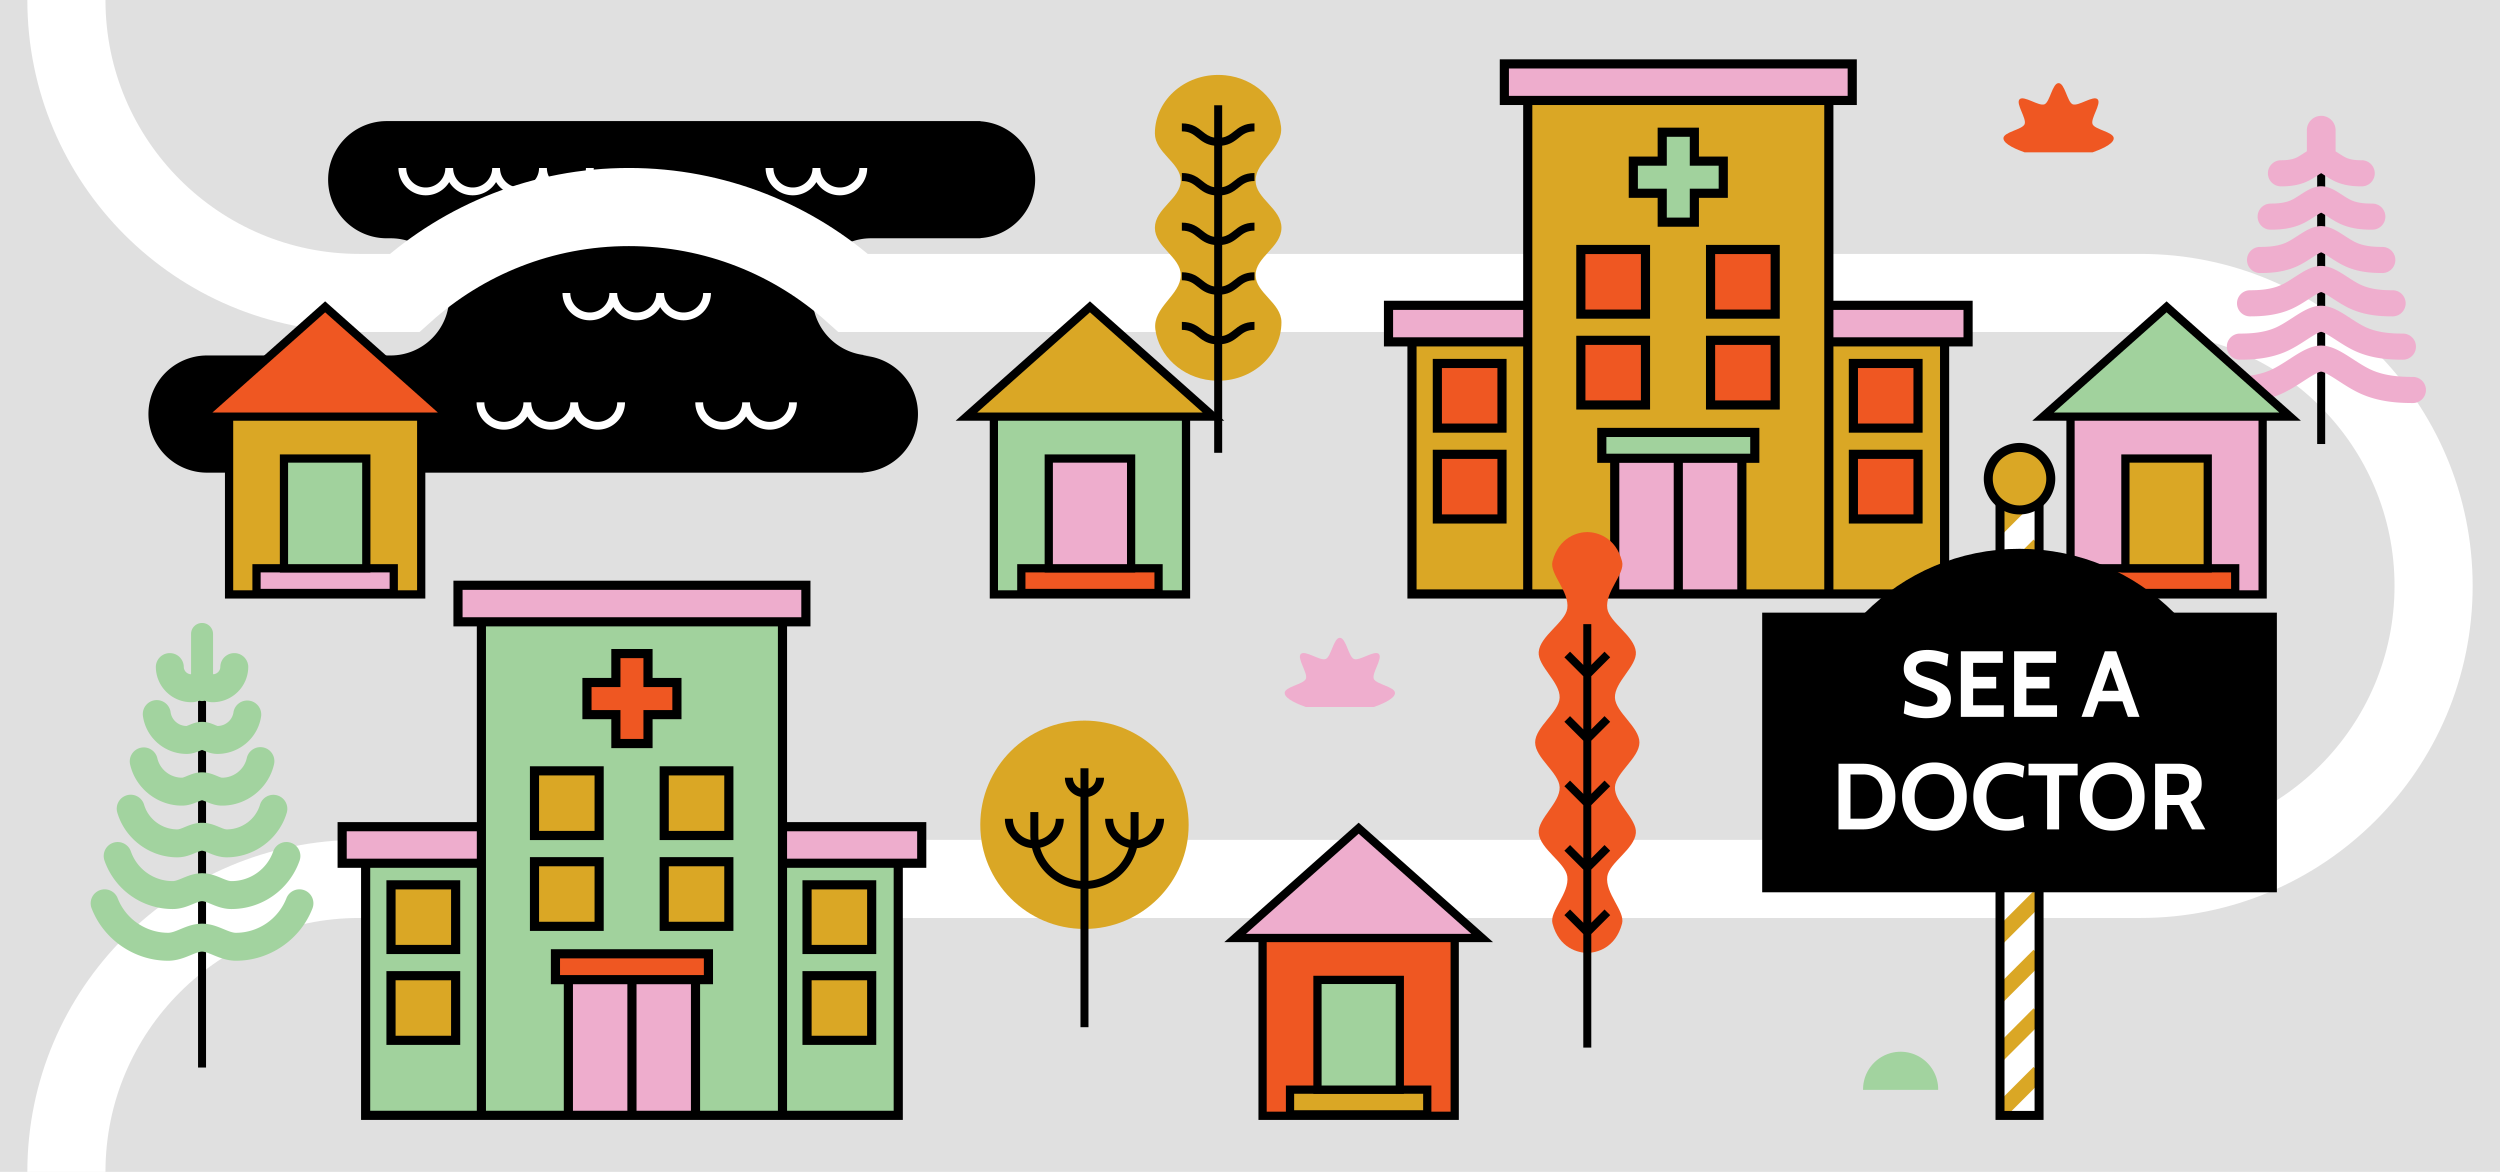 <svg xmlns="http://www.w3.org/2000/svg" width="320" height="150" viewBox="0 0 320 150">
    <g fill="none" fill-rule="evenodd">
        <path fill="#E0E0E0" d="M0 150h320V0H0z"/>
        <path fill="#000" d="M132.5 23c0-3.973-3.092-7.216-7-7.475V15.5h-76a7.5 7.5 0 0 0 0 15h76v-.025c3.908-.259 7-3.502 7-7.475M117.5 53c0-3.973-3.092-7.216-7-7.475V45.5h-84a7.5 7.5 0 0 0 0 15h84v-.025c3.908-.259 7-3.502 7-7.475M104 38a7.5 7.5 0 0 1 7.5-7.5H50a7.5 7.5 0 0 1 7.5 7.5 7.5 7.5 0 0 1-7.5 7.5h61.5A7.5 7.5 0 0 1 104 38"/>
        <path stroke="#FFF" d="M57.5 21.5a3 3 0 1 1-6 0M63.5 21.5a3 3 0 1 1-6 0M69.5 21.5a3 3 0 1 1-6 0M75.5 21.5a3 3 0 1 1-6 0M104.5 21.5a3 3 0 1 1-6 0M110.5 21.5a3 3 0 1 1-6 0M78.5 37.5a3 3 0 1 1-6 0M84.5 37.5a3 3 0 1 1-6 0M90.5 37.5a3 3 0 1 1-6 0M67.5 51.5a3 3 0 1 1-6 0M73.5 51.5a3 3 0 1 1-6 0M79.5 51.5a3 3 0 1 1-6 0M95.5 51.5a3 3 0 1 1-6 0M101.5 51.5a3 3 0 1 1-6 0"/>
        <path stroke="#FFF" stroke-width="10" d="M8.5 150c0-20.71 16.79-37.5 37.5-37.5h228c20.71 0 37.5-16.79 37.5-37.5S294.71 37.5 274 37.5H109.215c-7.613-6.837-17.676-11-28.715-11-11.038 0-21.101 4.163-28.715 11H46C25.29 37.5 8.5 20.71 8.5 0"/>
        <path fill="#000" d="M296.598 56.835h1.024v-37.5h-1.024z"/>
        <path fill="#EFAECE" d="M291.924 23.855c.939 0 2.173-.072 3.38-.625.499-.23.936-.512 1.322-.762.143-.093.334-.218.484-.305.15.087.34.212.484.305.386.25.824.532 1.32.762 1.21.553 2.443.625 3.383.625a1.671 1.671 0 0 0 0-3.343c-.6 0-1.368-.037-1.988-.322-.277-.127-.592-.33-.897-.527a17.455 17.455 0 0 0-.454-.288v-2.707a1.84 1.84 0 1 0-3.681 0v2.698c-.16.096-.314.197-.47.297-.303.197-.62.4-.896.527-.62.285-1.388.322-1.987.322a1.672 1.672 0 0 0 0 3.343"/>
        <path fill="#EFAECE" d="M290.605 29.401c1.135 0 2.623-.084 4.063-.746.597-.274 1.132-.62 1.604-.925.256-.167.619-.402.838-.509.219.107.582.342.839.51.47.304 1.006.65 1.602.924 1.44.662 2.929.746 4.064.746a1.672 1.672 0 1 0 0-3.343c-.795 0-1.817-.05-2.67-.44-.376-.174-.783-.438-1.178-.694-.822-.532-1.672-1.083-2.657-1.083-.985 0-1.835.551-2.657 1.083-.394.256-.803.52-1.18.693-.851.391-1.873.441-2.668.441a1.672 1.672 0 0 0 0 3.343"/>
        <path fill="#EFAECE" d="M289.286 34.949c1.33 0 3.073-.1 4.746-.867.695-.318 1.327-.728 1.885-1.09.376-.243.929-.601 1.193-.696.264.095.817.453 1.193.696.558.362 1.19.772 1.884 1.09 1.674.768 3.416.867 4.747.867a1.671 1.671 0 0 0 0-3.343c-.991 0-2.267-.064-3.353-.562-.474-.218-.975-.542-1.46-.857-.991-.641-1.926-1.248-3.011-1.248-1.085 0-2.021.607-3.011 1.248-.485.315-.986.639-1.461.857-1.085.498-2.361.562-3.352.562a1.671 1.671 0 0 0 0 3.343"/>
        <path fill="#EFAECE" d="M287.967 40.496c1.526 0 3.523-.112 5.43-.987.792-.364 1.522-.837 2.165-1.254.5-.323 1.246-.807 1.548-.872.301.065 1.048.549 1.547.872.643.417 1.373.89 2.166 1.254 1.906.875 3.903.987 5.43.987a1.671 1.671 0 0 0 0-3.343c-1.187 0-2.718-.077-4.035-.682-.573-.263-1.168-.648-1.743-1.021-1.122-.727-2.18-1.413-3.365-1.413s-2.244.686-3.366 1.413c-.575.373-1.17.758-1.742 1.02-1.318.606-2.849.683-4.035.683a1.672 1.672 0 0 0 0 3.343"/>
        <path fill="#EFAECE" d="M286.648 46.042c1.723 0 3.974-.125 6.112-1.107.892-.409 1.719-.945 2.449-1.418.626-.406 1.57-1.018 1.896-1.04.335.023 1.28.635 1.907 1.04.729.473 1.556 1.01 2.448 1.418 2.139.982 4.39 1.107 6.112 1.107a1.67 1.67 0 1 0 0-3.343c-1.382 0-3.168-.09-4.718-.801-.671-.309-1.36-.755-2.024-1.186-1.253-.812-2.436-1.579-3.72-1.579-1.284 0-2.467.767-3.72 1.58-.665.43-1.353.877-2.024 1.184-1.551.712-3.336.803-4.718.803a1.672 1.672 0 0 0 0 3.342"/>
        <path fill="#EFAECE" d="M308.89 48.247c-1.578 0-3.618-.105-5.4-.923-.77-.353-1.55-.86-2.307-1.349-1.383-.897-2.69-1.744-4.074-1.744-1.383 0-2.69.847-4.073 1.744-.756.49-1.537.996-2.307 1.35-1.783.817-3.822.922-5.4.922a1.671 1.671 0 0 0 0 3.343c1.917 0 4.423-.14 6.794-1.228.99-.454 1.915-1.053 2.73-1.582.742-.48 1.861-1.206 2.256-1.206.396 0 1.515.726 2.256 1.206.816.53 1.74 1.128 2.731 1.582 2.371 1.088 4.876 1.228 6.794 1.228a1.672 1.672 0 0 0 0-3.343"/>
        <path fill="#000" d="M26.373 136.64H25.35l.001-50.7h1.024z"/>
        <path fill="#A2D39F" d="M24.487 89.885c.417 0 .765-.092 1.046-.191.106.025.216.042.329.042.114 0 .224-.017.33-.042.28.099.629.19 1.046.19a4.546 4.546 0 0 0 4.54-4.54 1.789 1.789 0 0 0-3.577 0c0 .5-.382.914-.871.96l-.061-.024v-5.17a1.407 1.407 0 0 0-2.813 0v5.17l-.061.024a.964.964 0 0 1-.871-.96 1.789 1.789 0 0 0-3.577 0 4.546 4.546 0 0 0 4.54 4.54"/>
        <path fill="#A2D39F" d="M23.891 96.502c.721 0 1.29-.235 1.704-.407.085-.035.192-.08.267-.106.074.026.182.071.266.106.415.172.984.407 1.704.407 2.817 0 5.223-2.09 5.597-4.862a1.789 1.789 0 0 0-3.544-.479c-.135 1-1.006 1.754-2.03 1.765-.07-.016-.236-.085-.358-.135-.4-.166-.95-.393-1.635-.393s-1.234.227-1.635.393c-.122.05-.287.12-.358.135-1.025-.01-1.895-.766-2.03-1.765a1.788 1.788 0 1 0-3.544.479c.374 2.772 2.78 4.862 5.596 4.862"/>
        <path fill="#A2D39F" d="M23.296 103.12c.832 0 1.514-.282 2.013-.488.184-.076.464-.192.548-.2.095.008.374.124.56.2.497.206 1.18.489 2.011.489 3.153 0 5.946-2.215 6.64-5.267a1.788 1.788 0 1 0-3.486-.794c-.328 1.44-1.655 2.485-3.154 2.485-.12 0-.41-.12-.644-.217-.507-.21-1.138-.471-1.922-.471s-1.415.26-1.922.47c-.233.098-.524.218-.644.218-1.5 0-2.826-1.045-3.154-2.485a1.79 1.79 0 0 0-2.14-1.347 1.79 1.79 0 0 0-1.347 2.14c.695 3.053 3.488 5.268 6.641 5.268"/>
        <path fill="#A2D39F" d="M22.701 109.739c.941 0 1.706-.316 2.32-.571.313-.13.668-.277.841-.277.173 0 .528.147.84.277.615.255 1.38.57 2.321.57 3.531 0 6.692-2.351 7.686-5.72a1.788 1.788 0 0 0-3.43-1.011c-.55 1.858-2.3 3.156-4.256 3.156-.23 0-.58-.145-.951-.3-.591-.244-1.326-.548-2.21-.548-.883 0-1.618.304-2.208.549-.372.154-.723.299-.953.299-1.957 0-3.707-1.298-4.255-3.156a1.788 1.788 0 1 0-3.43 1.012c.995 3.368 4.155 5.72 7.685 5.72"/>
        <path fill="#A2D39F" d="M22.106 116.357c1.052 0 1.926-.362 2.628-.653.44-.182.856-.355 1.128-.355.272 0 .687.173 1.128.355.702.29 1.576.653 2.628.653a9.241 9.241 0 0 0 8.732-6.204 1.788 1.788 0 1 0-3.379-1.171 5.663 5.663 0 0 1-5.353 3.799c-.34 0-.767-.177-1.26-.381-.674-.28-1.513-.627-2.496-.627-.983 0-1.822.348-2.496.627-.493.204-.92.38-1.26.38a5.665 5.665 0 0 1-5.354-3.798 1.787 1.787 0 1 0-3.378 1.172 9.242 9.242 0 0 0 8.732 6.203"/>
        <path fill="#A2D39F" d="M38.974 113.956a1.789 1.789 0 0 0-2.313 1.022 6.958 6.958 0 0 1-6.448 4.42c-.45 0-.968-.214-1.568-.462-.797-.33-1.7-.705-2.783-.705s-1.986.375-2.784.705c-.599.248-1.116.462-1.567.462a6.96 6.96 0 0 1-6.449-4.42 1.788 1.788 0 1 0-3.335 1.291c1.553 4.011 5.484 6.706 9.784 6.706 1.162 0 2.146-.408 2.936-.735.537-.222 1.044-.432 1.415-.432s.878.21 1.414.432c.791.327 1.775.735 2.937.735 4.3 0 8.231-2.695 9.783-6.706a1.787 1.787 0 0 0-1.022-2.313"/>
        <path fill="#A1D29D" d="M151.81 53.328v22.758h-24.594V53.328"/>
        <path fill="#000" d="M152.337 76.614h-25.648V53.328h1.055v22.23h23.538v-22.23h1.055z"/>
        <path fill="#EF5722" d="M130.73 75.901h17.566v-3.162H130.73z"/>
        <path fill="#000" d="M131.257 75.374h16.512v-2.107h-16.512v2.107zm-1.055 1.055h18.621v-4.217h-18.621v4.217z"/>
        <path fill="#EEADCD" d="M134.243 72.739h10.54V58.692h-10.54z"/>
        <path fill="#000" d="M134.77 72.212h9.485V59.22h-9.485v12.992zm-1.055 1.055h11.595V58.165h-11.595v15.102z"/>
        <path fill="#DAA725" d="M123.703 53.328l15.81-14.053 15.81 14.053z"/>
        <path fill="#000" d="M125.09 52.8h28.846l-14.424-12.82L125.09 52.8zm31.62 1.056h-34.393l17.195-15.286 17.197 15.286z"/>
        <path fill="#DAA725" d="M53.914 53.328v22.758H29.321V53.328"/>
        <path fill="#000" d="M54.442 76.614H28.794V53.328h1.055v22.23h23.538v-22.23h1.055z"/>
        <path fill="#EEADCD" d="M32.835 75.901h17.566v-3.162H32.835z"/>
        <path fill="#000" d="M33.362 75.374h16.512v-2.107H33.362v2.107zm-1.055 1.055h18.622v-4.217H32.307v4.217z"/>
        <path fill="#A1D29D" d="M36.348 72.739h10.54V58.692h-10.54z"/>
        <path fill="#000" d="M36.875 72.212h9.485V59.22h-9.485v12.992zm-1.054 1.055h11.594V58.165H35.821v15.102z"/>
        <path fill="#EF5722" d="M25.808 53.328l15.81-14.053 15.81 14.053z"/>
        <path fill="#000" d="M27.194 52.8h28.847L41.618 39.98 27.194 52.8zm31.62 1.056H24.422L41.618 38.57l17.196 15.286z"/>
        <path fill="#EEADCD" d="M289.62 53.328v22.758h-24.594V53.328"/>
        <path fill="#000" d="M290.146 76.614h-25.648V53.328h1.055v22.23h23.538v-22.23h1.055z"/>
        <path fill="#EF5722" d="M268.539 75.901h17.566v-3.162h-17.566z"/>
        <path fill="#000" d="M269.067 75.374h16.512v-2.107h-16.512v2.107zm-1.055 1.055h18.621v-4.217h-18.621v4.217z"/>
        <path fill="#DAA725" d="M272.053 72.739h10.54V58.692h-10.54z"/>
        <path fill="#000" d="M272.58 72.212h9.485V59.22h-9.485v12.992zm-1.055 1.055h11.595V58.165h-11.595v15.102z"/>
        <path fill="#A1D29D" d="M261.513 53.328l15.81-14.053 15.81 14.053z"/>
        <path fill="#000" d="M262.899 52.8h28.847l-14.423-12.82-14.424 12.82zm31.62 1.056h-34.392l17.196-15.286 17.196 15.286z"/>
        <path fill="#DAA725" d="M234.092 43.76V12.857h-38.54V43.76h-14.817v32.27h25.95v-17.37h-1.655v-3.308h19.583v3.308h-1.655v17.37h25.951v-32.27z"/>
        <path fill="#A1D29D" d="M209.065 20.624h3.7v-3.7h4.113v3.7h3.7v4.114h-3.7v3.7h-4.113v-3.7h-3.7z"/>
        <path fill="#EEADCD" d="M234.092 43.759h17.823v-4.678h-17.823zM177.729 43.759h17.823v-4.678h-17.823z"/>
        <path fill="#000" d="M213.35 27.852h2.942v-3.7h3.7V21.21h-3.7v-3.7h-2.942v3.7h-3.7v2.942h3.7v3.7zm4.114 1.171h-5.285v-3.699h-3.7V20.04h3.7v-3.7h5.285v3.7h3.7v5.285h-3.7v3.7z"/>
        <path fill="#EEADCD" d="M192.557 12.858h44.53V8.179h-44.53z"/>
        <path fill="#EF5722" d="M183.98 54.798h8.275v-8.274h-8.275z"/>
        <path fill="#000" d="M184.566 54.212h7.103v-7.103h-7.103v7.103zm-1.171 1.172h9.446v-9.446h-9.446v9.446z"/>
        <path fill="#EF5722" d="M183.98 66.427h8.275v-8.274h-8.275z"/>
        <path fill="#000" d="M184.566 65.842h7.103v-7.103h-7.103v7.103zm-1.171 1.171h9.446v-9.446h-9.446v9.446z"/>
        <path fill="#EF5722" d="M218.951 40.208h8.275v-8.274h-8.275z"/>
        <path fill="#000" d="M219.537 39.623h7.103V32.52h-7.103v7.103zm-1.172 1.171h9.446v-9.446h-9.446v9.446z"/>
        <path fill="#EF5722" d="M218.951 51.837h8.275v-8.274h-8.275z"/>
        <path fill="#000" d="M219.537 51.252h7.103v-7.104h-7.103v7.104zm-1.172 1.171h9.446v-9.446h-9.446v9.446z"/>
        <path fill="#EF5722" d="M202.349 40.208h8.274v-8.274h-8.274z"/>
        <path fill="#000" d="M202.934 39.623h7.104V32.52h-7.104v7.103zm-1.172 1.171h9.446v-9.446h-9.446v9.446z"/>
        <path fill="#EF5722" d="M202.349 51.837h8.274v-8.274h-8.274z"/>
        <path fill="#000" d="M202.934 51.252h7.104v-7.104h-7.104v7.104zm-1.172 1.171h9.446v-9.446h-9.446v9.446z"/>
        <path fill="#EF5722" d="M237.234 54.798h8.274v-8.274h-8.274z"/>
        <path fill="#000" d="M237.819 54.212h7.103v-7.103h-7.103v7.103zm-1.171 1.172h9.446v-9.446h-9.446v9.446z"/>
        <path fill="#EF5722" d="M237.234 66.427h8.274v-8.274h-8.274z"/>
        <path fill="#000" d="M237.819 65.842h7.103v-7.103h-7.103v7.103zm-1.171 1.171h9.446v-9.446h-9.446v9.446z"/>
        <path fill="#A1D29D" d="M205.03 58.66h19.583v-3.308H205.03z"/>
        <path fill="#EEADCD" d="M206.685 58.66v17.369h16.273v-17.37z"/>
        <path fill="#000" d="M234.677 43.174h16.651v-3.507h-16.651v3.507zm0 32.268h13.646V44.345h-13.646v31.097zm-11.133 0V59.245h1.655v-4.479h-20.755v4.479h1.655v16.197h-9.962V13.443h37.369v61.999h-9.962zm-17.928-17.368h18.412v-2.137h-18.412v2.137zm9.791 17.368h6.965V59.245h-6.965v16.197zm-8.136 0h6.965V59.245h-6.965v16.197zm-14.129-63.17h43.359V8.765h-43.359v3.507zm-14.827 30.902h16.651v-3.507h-16.651v3.507zm3.005 32.268h13.646V44.345H181.32v31.097zm53.357-36.947V13.443h2.995V7.594h-45.701v5.849h2.995v25.052h-17.823v5.85h3.005v32.269h69.346V44.345h3.006v-5.85h-17.823z"/>
        <path fill="#A1D29D" d="M100.159 110.494v-30.9H61.618v30.9H46.801v32.27h25.951v-17.37h-1.655v-3.308H90.68v3.308h-1.655v17.37h25.951v-32.27z"/>
        <path fill="#EF5722" d="M75.132 87.359h3.7v-3.7h4.113v3.7h3.701v4.114h-3.7v3.7h-4.114v-3.7h-3.7z"/>
        <path fill="#EEADCD" d="M100.159 110.494h17.823v-4.678h-17.823zM43.795 110.494h17.823v-4.678H43.795z"/>
        <path fill="#000" d="M79.418 94.587h2.942v-3.7h3.7v-2.942h-3.7v-3.7h-2.942v3.7h-3.7v2.942h3.7v3.7zm4.114 1.17h-5.285V92.06h-3.701v-5.285h3.7v-3.701h5.286v3.7h3.699v5.286h-3.7v3.699z"/>
        <path fill="#EEADCD" d="M58.624 79.593h44.53v-4.679h-44.53z"/>
        <path fill="#DAA725" d="M50.048 121.533h8.274v-8.274h-8.274z"/>
        <path fill="#000" d="M50.634 120.947h7.103v-7.103h-7.103v7.103zm-1.172 1.172h9.446v-9.446h-9.446v9.446z"/>
        <path fill="#DAA725" d="M50.048 133.162h8.274v-8.274h-8.274z"/>
        <path fill="#000" d="M50.634 132.577h7.103v-7.103h-7.103v7.103zm-1.172 1.171h9.446v-9.446h-9.446v9.446z"/>
        <path fill="#DAA725" d="M85.019 106.943h8.274v-8.274h-8.274z"/>
        <path fill="#000" d="M85.604 106.357h7.103v-7.103h-7.103v7.103zm-1.171 1.172h9.445v-9.446h-9.445v9.446z"/>
        <path fill="#DAA725" d="M85.019 118.572h8.274v-8.274h-8.274z"/>
        <path fill="#000" d="M85.604 117.987h7.103v-7.103h-7.103v7.103zm-1.171 1.171h9.445v-9.446h-9.445v9.446z"/>
        <path fill="#DAA725" d="M68.416 106.943h8.274v-8.274h-8.274z"/>
        <path fill="#000" d="M69.001 106.357h7.103v-7.103h-7.103v7.103zm-1.171 1.172h9.446v-9.446H67.83v9.446z"/>
        <path fill="#DAA725" d="M68.416 118.572h8.274v-8.274h-8.274z"/>
        <path fill="#000" d="M69.001 117.987h7.103v-7.103h-7.103v7.103zm-1.171 1.171h9.446v-9.446H67.83v9.446z"/>
        <path fill="#DAA725" d="M103.301 121.533h8.274v-8.274h-8.274z"/>
        <path fill="#000" d="M103.887 120.947h7.103v-7.103h-7.103v7.103zm-1.172 1.172h9.445v-9.446h-9.445v9.446z"/>
        <path fill="#DAA725" d="M103.301 133.162h8.274v-8.274h-8.274z"/>
        <path fill="#000" d="M103.887 132.577h7.103v-7.103h-7.103v7.103zm-1.172 1.171h9.445v-9.446h-9.445v9.446z"/>
        <path fill="#EF5722" d="M71.097 125.395H90.68v-3.308H71.097z"/>
        <path fill="#EEADCD" d="M72.752 125.394v17.37h16.273v-17.37z"/>
        <path fill="#000" d="M100.745 109.909h16.651v-3.507h-16.651v3.507zm-.001 32.268h13.646V111.08h-13.646v31.097zm-11.133 0V125.98h1.655v-4.48H70.512v4.48h1.655v16.197h-9.963V80.178h37.369v61.999h-9.962zm-17.928-17.368h18.412v-2.137H71.683v2.137zm9.792 17.368h6.965V125.98h-6.965v16.197zm-8.137 0h6.965V125.98h-6.965v16.197zm-14.129-63.17h43.359V75.5H59.209v3.507zm-14.828 30.902h16.652v-3.507H44.381v3.507zm3.006 32.268h13.646V111.08H47.387v31.097zm53.357-36.947V80.178h2.996v-5.849H58.038v5.849h2.995v25.052H43.21v5.85h3.006v32.269h69.346V111.08h3.005v-5.85h-17.823z"/>
        <path fill="#DAA725" d="M152.147 105.571c0 7.365-5.97 13.335-13.335 13.335-7.365 0-13.335-5.97-13.335-13.335 0-7.365 5.97-13.335 13.335-13.335 7.365 0 13.335 5.97 13.335 13.335"/>
        <path fill="#000" d="M148.997 104.81h-1.024c0 1.348-.98 2.466-2.265 2.695a6.99 6.99 0 0 0 .032-.634v-2.929h-1.024v2.93a5.9 5.9 0 0 1-.034.626 2.749 2.749 0 0 1-2.199-2.689h-1.024a3.776 3.776 0 0 0 3.023 3.694 5.911 5.911 0 0 1-5.158 4.246v-10.753a2.505 2.505 0 0 0 1.99-2.449h-1.024c0 .635-.403 1.173-.966 1.382v-2.588H138.3v2.588a1.476 1.476 0 0 1-.967-1.382h-1.024c0 1.204.856 2.212 1.991 2.45v10.752a5.91 5.91 0 0 1-5.158-4.246 3.775 3.775 0 0 0 3.022-3.694h-1.024a2.749 2.749 0 0 1-2.198 2.69 5.899 5.899 0 0 1-.035-.628v-2.929h-1.024v2.93c0 .213.013.424.032.633a2.744 2.744 0 0 1-2.264-2.696h-1.024a3.771 3.771 0 0 0 3.474 3.754 6.931 6.931 0 0 0 6.2 5.21v17.71h1.023v-17.71a6.933 6.933 0 0 0 6.2-5.21 3.771 3.771 0 0 0 3.473-3.754"/>
        <path fill="#F05822" d="M209.848 95.036c0 1.975-3.066 3.87-3.137 5.73-.077 2.005 2.832 4.033 2.68 5.857-.17 2.058-3.403 3.797-3.656 5.555-.314 2.183 2.307 4.439 1.89 6.034-.839 3.208-3.349 3.756-4.452 3.756-1.104 0-3.614-.548-4.453-3.756-.417-1.596 2.204-3.852 1.89-6.034-.253-1.76-3.486-3.497-3.657-5.555-.151-1.823 2.758-3.851 2.682-5.857-.072-1.86-3.138-3.755-3.138-5.73 0-1.975 3.066-3.871 3.138-5.73.076-2.006-2.833-4.034-2.682-5.857.171-2.06 3.404-3.797 3.657-5.556.314-2.182-2.307-4.438-1.89-6.034.839-3.207 3.349-3.755 4.453-3.755 1.103 0 3.613.548 4.452 3.756.418 1.595-2.204 3.852-1.89 6.034.253 1.758 3.486 3.496 3.656 5.555.152 1.823-2.757 3.85-2.68 5.856.071 1.86 3.137 3.755 3.137 5.73"/>
        <path fill="#000" d="M206.103 92.387l-.724-.724-1.695 1.695v-6.802l2.42-2.419-.725-.724-1.695 1.695V79.89h-1.024v5.22l-1.695-1.696-.724.724 2.42 2.42v6.801l-1.696-1.695-.724.724 2.42 2.42v6.801l-1.696-1.695-.724.724 2.42 2.42v6.801l-1.696-1.695-.724.724 2.42 2.42v6.801l-1.696-1.695-.724.724 2.42 2.42v14.531h1.023v-14.532l2.42-2.419-.725-.724-1.695 1.695v-6.802l2.42-2.419-.725-.724-1.695 1.695v-6.802l2.42-2.419-.725-.724-1.695 1.695v-6.802z"/>
        <path fill="#DAA725" d="M164.025 29.162c0-2.48-3.313-3.737-3.313-6.042 0-2.583 3.62-4.106 3.254-6.957-.438-3.413-3.424-6.149-7.119-6.526-4.886-.499-9.022 3.025-9.022 7.442 0 2.481 3.313 3.738 3.313 6.041 0 2.305-3.313 3.562-3.313 6.042s3.313 3.737 3.313 6.042c0 2.583-3.62 4.106-3.254 6.957.438 3.413 3.424 6.15 7.12 6.526 4.885.5 9.021-3.025 9.021-7.442 0-2.48-3.313-3.738-3.313-6.04 0-2.306 3.313-3.563 3.313-6.043"/>
        <path fill="#000" d="M158.569 17.634c.548-.438 1.02-.817 2.004-.817v-1.024c-1.341 0-2.033.553-2.644 1.042-.442.353-.84.664-1.491.773V13.47h-1.024v4.138c-.652-.109-1.05-.42-1.492-.773-.611-.489-1.302-1.042-2.644-1.042v1.024c.982 0 1.456.38 2.004.817.527.422 1.117.89 2.132 1.011v5.315c-.652-.109-1.05-.42-1.492-.773-.611-.489-1.302-1.042-2.644-1.042v1.024c.982 0 1.456.38 2.004.817.527.422 1.117.89 2.132 1.011v5.315c-.652-.109-1.05-.42-1.492-.773-.611-.488-1.302-1.042-2.644-1.042v1.024c.982 0 1.456.38 2.004.817.527.422 1.117.89 2.132 1.011v5.315c-.652-.108-1.05-.42-1.492-.773-.611-.488-1.302-1.042-2.644-1.042v1.024c.982 0 1.456.38 2.004.817.527.422 1.117.891 2.132 1.011v5.315c-.652-.108-1.05-.42-1.492-.773-.611-.488-1.302-1.042-2.644-1.042v1.024c.982 0 1.456.38 2.004.818.527.421 1.117.89 2.132 1.01v13.908h1.024V44.053c1.014-.12 1.604-.589 2.13-1.01.549-.439 1.022-.818 2.005-.818v-1.024c-1.341 0-2.033.554-2.644 1.042-.442.353-.84.664-1.491.773v-5.315c1.014-.12 1.604-.589 2.13-1.01.549-.439 1.022-.818 2.005-.818V34.85c-1.341 0-2.033.554-2.644 1.042-.442.353-.84.664-1.491.773V31.35c1.014-.12 1.604-.589 2.13-1.01.549-.439 1.022-.818 2.005-.818v-1.024c-1.341 0-2.033.554-2.644 1.042-.442.353-.84.664-1.491.773v-5.315c1.014-.12 1.604-.589 2.13-1.01.549-.439 1.022-.818 2.005-.818v-1.024c-1.341 0-2.033.553-2.644 1.042-.442.353-.84.664-1.491.773v-5.315c1.014-.12 1.604-.589 2.13-1.01"/>
        <path fill="#A2D39F" d="M248.086 139.5a4.807 4.807 0 1 0-9.613 0h9.613z"/>
        <path fill="#EFAECE" d="M175.849 90.5c.79-.286 2.71-1.003 2.71-1.801s-2.422-1.108-2.71-1.802c-.298-.719 1.184-2.648.643-3.19-.542-.542-2.473.94-3.191.642-.694-.288-1.004-2.71-1.802-2.71-.797 0-1.108 2.422-1.801 2.71-.72.298-2.65-1.184-3.191-.642-.542.542.94 2.471.642 3.19-.287.694-2.71 1.004-2.71 1.802s1.92 1.515 2.71 1.801h8.7z"/>
        <path fill="#EF5722" d="M267.849 19.5c.79-.286 2.71-1.003 2.71-1.801s-2.422-1.108-2.71-1.802c-.298-.719 1.184-2.648.643-3.19-.542-.542-2.473.94-3.191.642-.694-.288-1.004-2.71-1.802-2.71-.797 0-1.108 2.422-1.801 2.71-.72.298-2.65-1.184-3.191-.642-.542.542.94 2.471.642 3.19-.287.694-2.71 1.004-2.71 1.802s1.92 1.515 2.71 1.801h8.7zM186.203 120.063v22.758H161.61v-22.758"/>
        <path fill="#000" d="M186.73 143.349h-25.648v-23.286h1.055v22.23h23.538v-22.23h1.055z"/>
        <path fill="#DAA725" d="M165.123 142.636h17.566v-3.162h-17.566z"/>
        <path fill="#000" d="M165.65 142.109h16.512v-2.107H165.65v2.107zm-1.055 1.055h18.622v-4.217h-18.622v4.217z"/>
        <path fill="#A1D29D" d="M168.637 139.474h10.54v-14.047h-10.54z"/>
        <path fill="#000" d="M169.164 138.947h9.485v-12.992h-9.485v12.992zm-1.055 1.054h11.594v-15.102h-11.594v15.102z"/>
        <path fill="#EEADCD" d="M158.096 120.063l15.81-14.053 15.81 14.053z"/>
        <path fill="#000" d="M159.483 119.536h28.847l-14.424-12.821-14.423 12.82zm31.62 1.055H156.71l17.195-15.286 17.197 15.286z"/>
        <path fill="#FFF" d="M256 142.773h5v-81h-5z"/>
        <path fill="#DAA725" d="M261 137.273l-.707-.707L256 140.86v1.914h.914l4.086-4.086zM261 131.188v-1.414l-.707-.708L256 133.36v2.415l.207.207zM261 123.688v-1.415l-.707-.706L256 125.86v2.414l.207.207zM261 116.188v-1.415l-.707-.706L256 118.36v2.413l.207.208zM261 108.688v-1.415l-.707-.706L256 110.86v2.413l.207.208zM261 101.188v-1.415l-.707-.706L256 103.36v2.413l.207.208zM261 93.688v-1.415l-.707-.706L256 95.86v2.413l.207.208zM261 86.188v-1.415l-.707-.706L256 88.36v2.413l.207.208zM261 78.688v-1.415l-.707-.706L256 80.86v2.413l.207.208zM261 71.188v-1.415l-.707-.706L256 73.36v2.413l.207.208zM261 63.688v-1.415l-.5-.5h-.414L256 65.86v2.415l.207.207z"/>
        <path fill="#000" d="M256.576 142.198h3.85v-79.85h-3.85v79.85zm-1.15 1.151h6.15v-82.15h-6.15v82.15z"/>
        <path fill="#DAA725" d="M262.5 61.273a4 4 0 1 1-8 0 4 4 0 0 1 8 0"/>
        <path stroke="#000" stroke-width="1.151" d="M262.5 61.273a4 4 0 1 1-8 0 4 4 0 0 1 8 0z"/>
        <path fill="#000" d="M286.5 98.247c0-15.464-12.536-28-28-28s-28 12.536-28 28h56z"/>
        <path fill="#000" d="M226 113.773h65V78.859h-65z"/>
        <path stroke="#000" stroke-width=".88" d="M226 113.773h65V78.859h-65z"/>
        <path fill="#FFF" d="M244.946 91.737c-.54-.128-.962-.268-1.266-.42l.18-1.632c1.056.512 1.984.768 2.784.768.424 0 .756-.082.996-.246.24-.164.36-.406.36-.726a.888.888 0 0 0-.198-.594 1.532 1.532 0 0 0-.57-.396 19.791 19.791 0 0 0-1.188-.45 7.192 7.192 0 0 1-1.272-.558 2.3 2.3 0 0 1-.798-.756c-.196-.308-.294-.686-.294-1.134 0-.72.264-1.3.792-1.74.528-.44 1.284-.66 2.268-.66.464 0 .926.052 1.386.156.46.104.882.232 1.266.384l-.156 1.572a9.465 9.465 0 0 0-1.362-.486 4.834 4.834 0 0 0-1.23-.162c-.456 0-.804.076-1.044.228a.735.735 0 0 0-.36.66.8.8 0 0 0 .192.552c.128.144.302.264.522.36.22.096.546.212.978.348.968.304 1.674.654 2.118 1.05.444.396.666.938.666 1.626 0 .656-.228 1.228-.684 1.716-.456.488-1.312.732-2.568.732a6.6 6.6 0 0 1-1.518-.192zm6.042-8.376h5.376v1.488h-3.804v1.788h2.952v1.488h-2.952v2.148h3.924v1.488h-5.496v-8.4zm6.816 0h5.376v1.488h-3.804v1.788h2.952v1.488h-2.952v2.148h3.924v1.488h-5.496v-8.4zm13.872 6.408h-3.06l-.696 1.992h-1.488l2.988-8.4h1.452l2.988 8.4h-1.488l-.696-1.992zm-.48-1.344l-1.044-3-1.056 3h2.1zM235.328 97.761h3.144c.8 0 1.514.168 2.142.504.628.336 1.118.82 1.47 1.452.352.632.528 1.38.528 2.244 0 .864-.176 1.612-.528 2.244a3.593 3.593 0 0 1-1.47 1.452c-.628.336-1.342.504-2.142.504h-3.144v-8.4zm3.144 7.032c.8 0 1.41-.25 1.83-.75.42-.5.63-1.194.63-2.082 0-.888-.21-1.582-.63-2.082-.42-.5-1.03-.75-1.83-.75h-1.608v5.664h1.608zm7.002.99a3.845 3.845 0 0 1-1.476-1.536c-.356-.66-.534-1.422-.534-2.286 0-.864.178-1.626.534-2.286a3.845 3.845 0 0 1 1.476-1.536c.628-.364 1.338-.546 2.13-.546.792 0 1.502.182 2.13.546.628.364 1.12.876 1.476 1.536.356.66.534 1.422.534 2.286 0 .864-.178 1.626-.534 2.286a3.845 3.845 0 0 1-1.476 1.536c-.628.364-1.338.546-2.13.546-.792 0-1.502-.182-2.13-.546zm4.008-1.734c.436-.528.654-1.224.654-2.088 0-.864-.218-1.56-.654-2.088-.436-.528-1.062-.792-1.878-.792-.816 0-1.442.264-1.878.792-.436.528-.654 1.224-.654 2.088 0 .864.218 1.56.654 2.088.436.528 1.062.792 1.878.792.816 0 1.442-.264 1.878-.792zm5.16 1.74a3.778 3.778 0 0 1-1.518-1.53c-.36-.66-.54-1.426-.54-2.298 0-.864.186-1.626.558-2.286a3.916 3.916 0 0 1 1.548-1.536c.66-.364 1.41-.546 2.25-.546.808 0 1.532.164 2.172.492l-.168 1.464a6.75 6.75 0 0 0-.99-.354 3.984 3.984 0 0 0-1.026-.126c-.856 0-1.514.264-1.974.792-.46.528-.69 1.228-.69 2.1 0 .872.226 1.572.678 2.1.452.528 1.102.792 1.95.792.376 0 .722-.04 1.038-.12.316-.08.654-.2 1.014-.36l.168 1.464a5.143 5.143 0 0 1-2.22.492c-.848 0-1.598-.18-2.25-.54zm7.386-6.54h-2.376v-1.488h6.288v1.488h-2.376v6.912h-1.536V99.25zm6.21 6.534a3.845 3.845 0 0 1-1.476-1.536c-.356-.66-.534-1.422-.534-2.286 0-.864.178-1.626.534-2.286a3.845 3.845 0 0 1 1.476-1.536c.628-.364 1.338-.546 2.13-.546.792 0 1.502.182 2.13.546.628.364 1.12.876 1.476 1.536.356.66.534 1.422.534 2.286 0 .864-.178 1.626-.534 2.286a3.845 3.845 0 0 1-1.476 1.536c-.628.364-1.338.546-2.13.546-.792 0-1.502-.182-2.13-.546zm4.008-1.734c.436-.528.654-1.224.654-2.088 0-.864-.218-1.56-.654-2.088-.436-.528-1.062-.792-1.878-.792-.816 0-1.442.264-1.878.792-.436.528-.654 1.224-.654 2.088 0 .864.218 1.56.654 2.088.436.528 1.062.792 1.878.792.816 0 1.442-.264 1.878-.792zm3.606-6.288h3.072c.896 0 1.602.214 2.118.642.516.428.774 1.062.774 1.902 0 .584-.124 1.062-.372 1.434-.248.372-.6.67-1.056.894l1.896 3.528h-1.716l-1.62-3.12h-1.56v3.12h-1.536v-8.4zm2.664 3.996c1.128 0 1.692-.456 1.692-1.368 0-.44-.128-.774-.384-1.002-.256-.228-.672-.342-1.248-.342h-1.188v2.712h1.128z"/>
    </g>
</svg>
